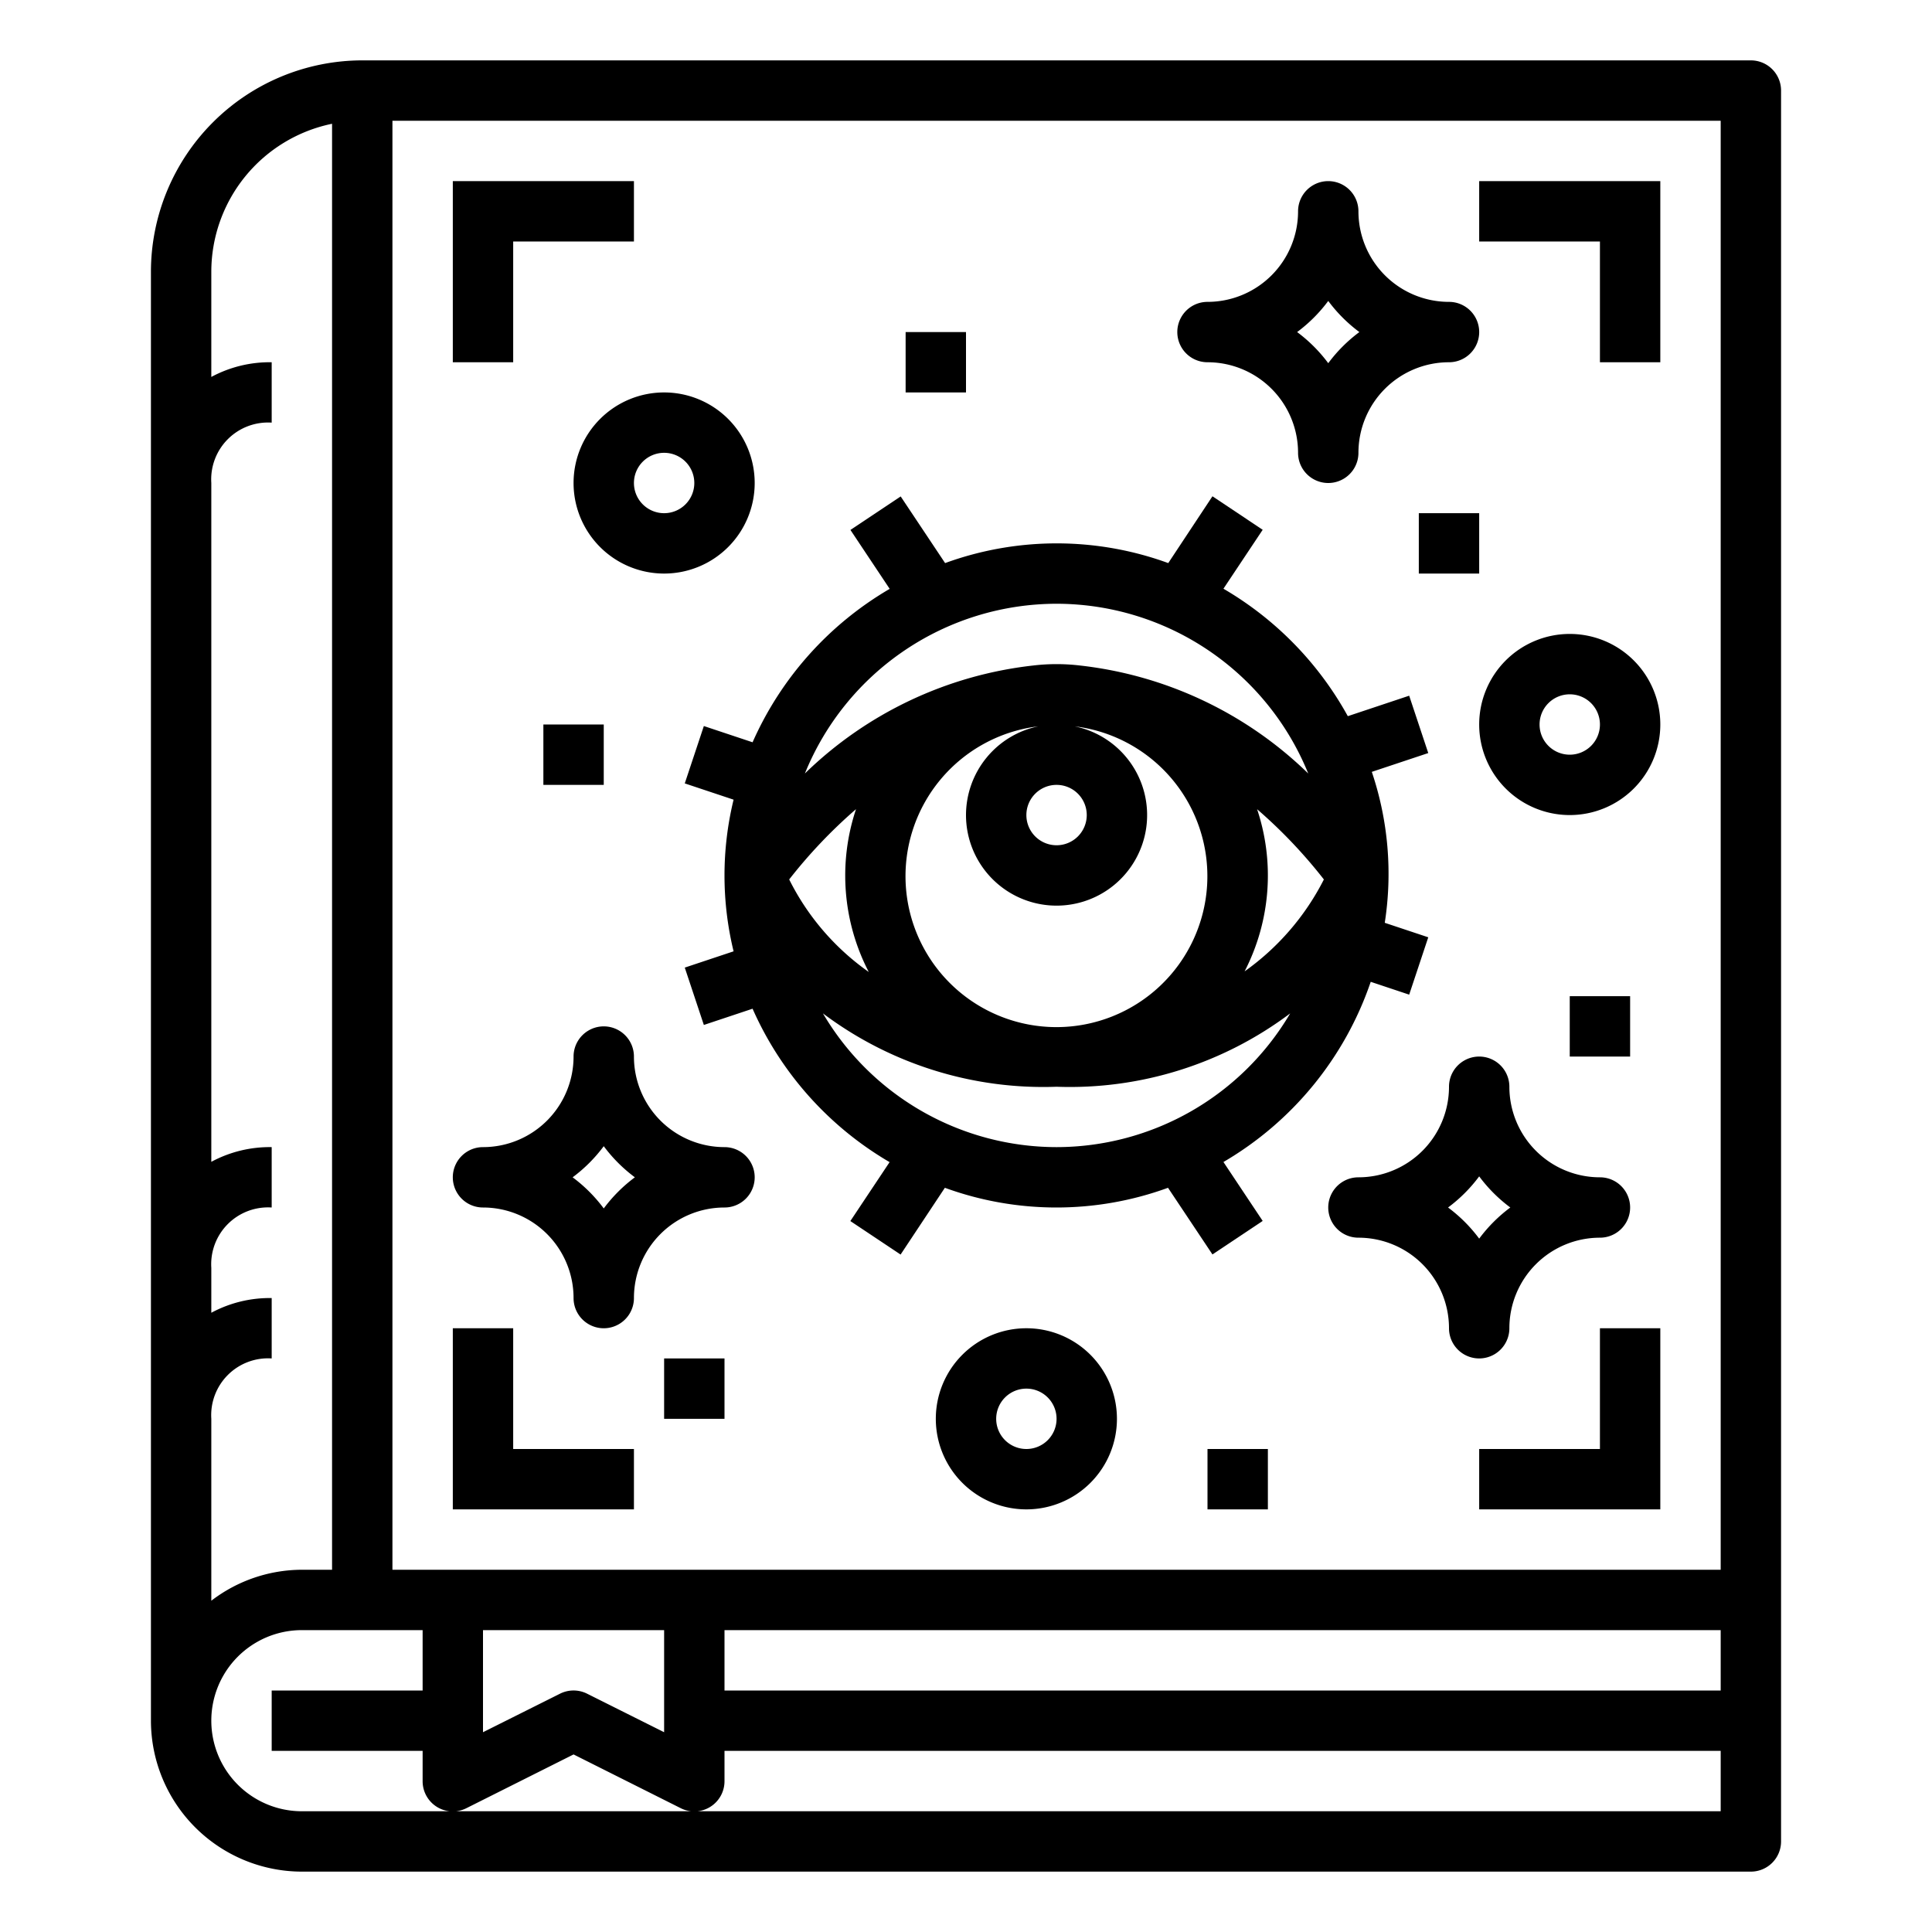 <svg height="512" viewBox="0 0 64 64" width="512" xmlns="http://www.w3.org/2000/svg"><path d="m5 9v48a5.006 5.006 0 0 0 5 5h48a1 1 0 0 0 1-1v-58a1 1 0 0 0 -1-1h-46a7.008 7.008 0 0 0 -7 7zm2 38a1.883 1.883 0 0 1 2-2v-2a4.08 4.08 0 0 0 -2 .487v-1.487a1.883 1.883 0 0 1 2-2v-2a4.08 4.08 0 0 0 -2 .487v-22.487a1.883 1.883 0 0 1 2-2v-2a4.08 4.08 0 0 0 -2 .487v-3.487a5.009 5.009 0 0 1 4-4.9v47.9h-1a4.948 4.948 0 0 0 -3 1.026zm50 13h-47a3 3 0 0 1 0-6h4v2h-5v2h5v1a1 1 0 0 0 1.447.9l3.553-1.782 3.553 1.782a1 1 0 0 0 1.447-.9v-1h33zm-41-2.618v-3.382h6v3.382l-2.553-1.277a1 1 0 0 0 -.894 0zm41-1.382h-33v-2h33zm-44-52h44v48h-44z"/><path d="m17 8h4v-2h-6v6h2z"/><path d="m21 48h-4v-4h-2v6h6z"/><path d="m53 12h2v-6h-6v2h4z"/><path d="m53 48h-4v2h6v-6h-2z"/><path d="m50 44a3 3 0 0 1 3-3 1 1 0 0 0 0-2 3 3 0 0 1 -3-3 1 1 0 0 0 -2 0 3 3 0 0 1 -3 3 1 1 0 0 0 0 2 3 3 0 0 1 3 3 1 1 0 0 0 2 0zm-2.031-4a4.988 4.988 0 0 0 1.031-1.031 4.988 4.988 0 0 0 1.031 1.031 4.988 4.988 0 0 0 -1.031 1.031 4.988 4.988 0 0 0 -1.031-1.031z"/><path d="m16 40a3 3 0 0 1 3 3 1 1 0 0 0 2 0 3 3 0 0 1 3-3 1 1 0 0 0 0-2 3 3 0 0 1 -3-3 1 1 0 0 0 -2 0 3 3 0 0 1 -3 3 1 1 0 0 0 0 2zm4-2.031a4.988 4.988 0 0 0 1.031 1.031 4.988 4.988 0 0 0 -1.031 1.031 4.988 4.988 0 0 0 -1.031-1.031 4.988 4.988 0 0 0 1.031-1.031z"/><path d="m40 12a3 3 0 0 1 3 3 1 1 0 0 0 2 0 3 3 0 0 1 3-3 1 1 0 0 0 0-2 3 3 0 0 1 -3-3 1 1 0 0 0 -2 0 3 3 0 0 1 -3 3 1 1 0 0 0 0 2zm4-2.031a4.988 4.988 0 0 0 1.031 1.031 4.988 4.988 0 0 0 -1.031 1.031 4.988 4.988 0 0 0 -1.031-1.031 4.988 4.988 0 0 0 1.031-1.031z"/><path d="m19 16a3 3 0 1 0 3-3 3 3 0 0 0 -3 3zm3-1a1 1 0 1 1 -1 1 1 1 0 0 1 1-1z"/><path d="m34 44a3 3 0 1 0 3 3 3 3 0 0 0 -3-3zm0 4a1 1 0 1 1 1-1 1 1 0 0 1 -1 1z"/><path d="m52 21a3 3 0 1 0 3 3 3 3 0 0 0 -3-3zm0 4a1 1 0 1 1 1-1 1 1 0 0 1 -1 1z"/><path d="m30 11h2v2h-2z"/><path d="m47 17h2v2h-2z"/><path d="m52 33h2v2h-2z"/><path d="m22 45h2v2h-2z"/><path d="m40 48h2v2h-2z"/><path d="m18 24h2v2h-2z"/><path d="m24.93 24.589-1.614-.538-.632 1.9 1.617.539a10.632 10.632 0 0 0 0 5.024l-1.617.539.632 1.9 1.614-.538a11.061 11.061 0 0 0 4.539 5.082l-1.3 1.952 1.664 1.11 1.467-2.212a10.786 10.786 0 0 0 7.392 0l1.472 2.208 1.664-1.11-1.3-1.952a11.04 11.04 0 0 0 4.879-5.969l1.274.425.632-1.9-1.441-.48a10.57 10.57 0 0 0 -.429-5l1.87-.623-.632-1.9-2.033.678a11.078 11.078 0 0 0 -4.12-4.222l1.3-1.952-1.664-1.11-1.464 2.213a10.786 10.786 0 0 0 -7.392 0l-1.472-2.208-1.664 1.11 1.3 1.952a11.061 11.061 0 0 0 -4.542 5.082zm3.852 7.611a8.242 8.242 0 0 1 -2.639-3.067 16.58 16.58 0 0 1 2.214-2.329 6.936 6.936 0 0 0 .425 5.4zm6.218 5.8a8.993 8.993 0 0 1 -7.739-4.43 12.151 12.151 0 0 0 7.739 2.43 12.151 12.151 0 0 0 7.739-2.43 8.993 8.993 0 0 1 -7.739 4.43zm-3-11a3 3 0 1 0 3.6-2.939 5 5 0 1 1 -1.208 0 3.005 3.005 0 0 0 -2.392 2.939zm3-1a1 1 0 1 1 -1 1 1 1 0 0 1 1-1zm6.229 6.178a6.929 6.929 0 0 0 .414-5.372 16.5 16.5 0 0 1 2.212 2.327 8.388 8.388 0 0 1 -2.626 3.045zm-6.229-12.178a9.01 9.01 0 0 1 8.337 5.623 12.891 12.891 0 0 0 -7.561-3.577 6.568 6.568 0 0 0 -1.552 0 12.891 12.891 0 0 0 -7.561 3.577 9.01 9.01 0 0 1 8.337-5.623z"/></svg>